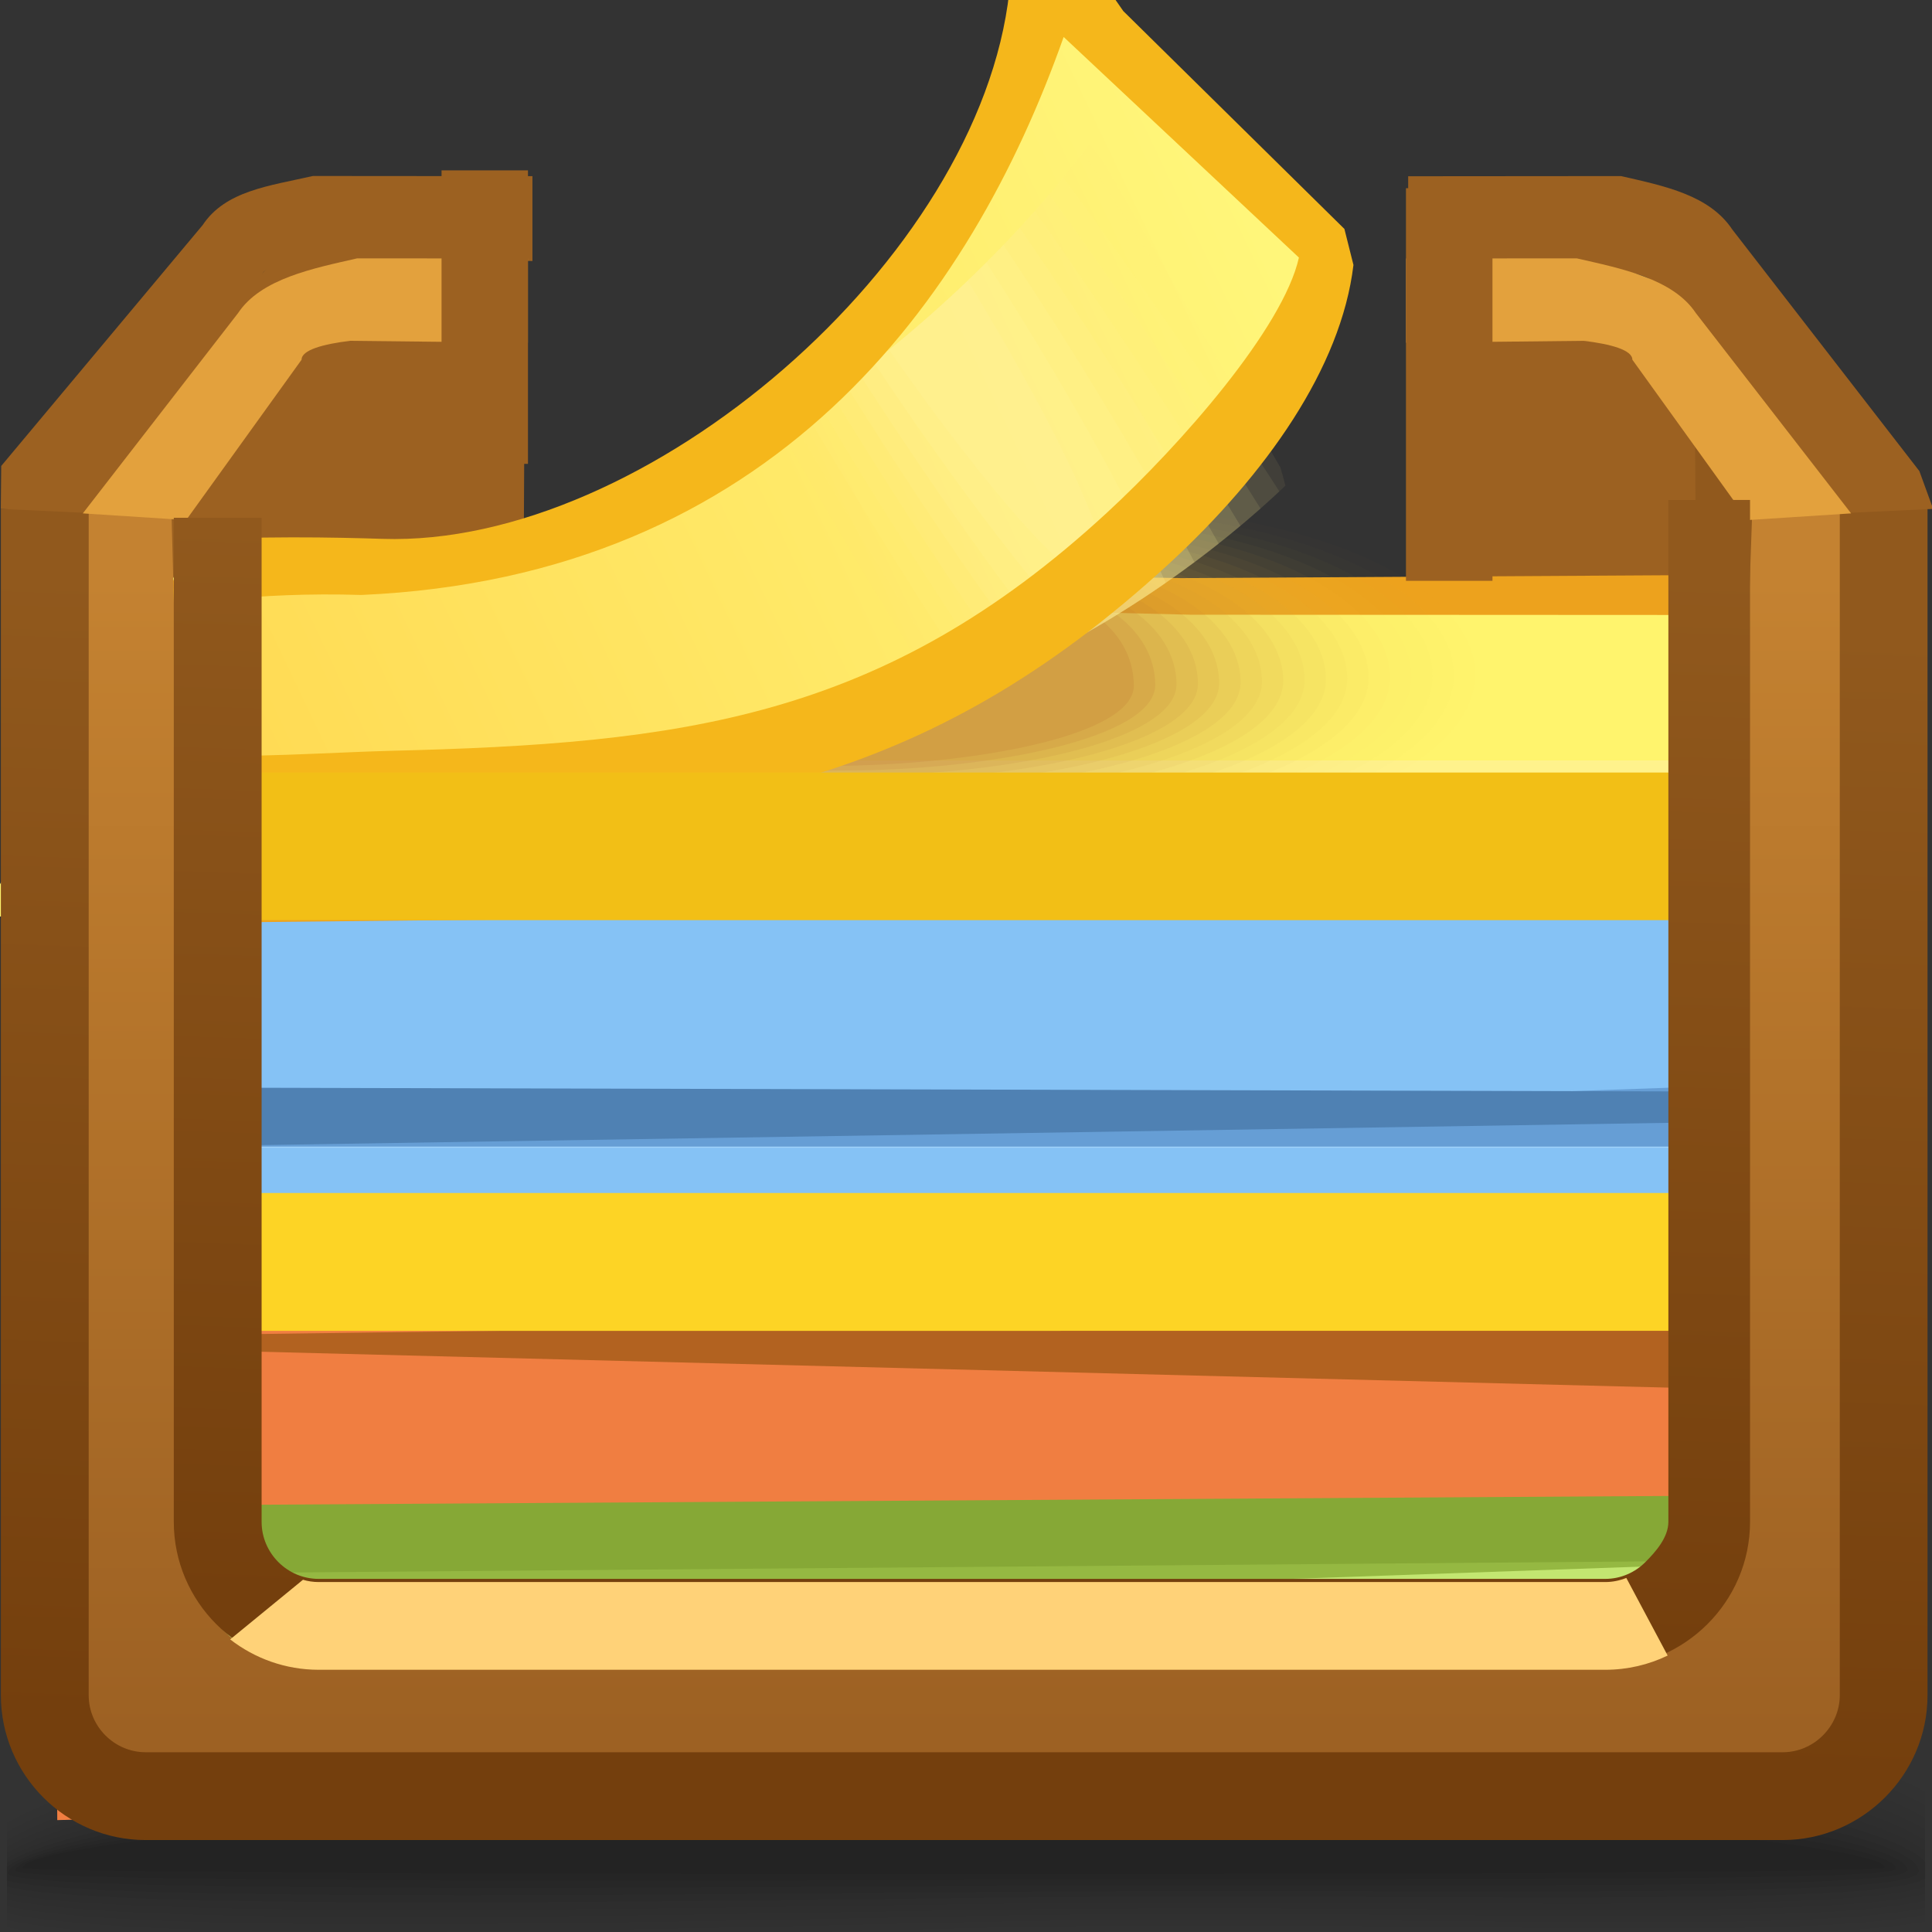 <?xml version="1.0" encoding="UTF-8" standalone="no"?>
<!-- Creator: CorelDRAW -->

<svg
   xmlns:dc="http://purl.org/dc/elements/1.1/"
   xmlns:cc="http://creativecommons.org/ns#"
   xmlns:rdf="http://www.w3.org/1999/02/22-rdf-syntax-ns#"
   xmlns:svg="http://www.w3.org/2000/svg"
   xmlns="http://www.w3.org/2000/svg"
   xmlns:xlink="http://www.w3.org/1999/xlink"
   xmlns:sodipodi="http://sodipodi.sourceforge.net/DTD/sodipodi-0.dtd"
   xmlns:inkscape="http://www.inkscape.org/namespaces/inkscape"
   xml:space="preserve"
   width="22px"
   height="22px"
   style="shape-rendering:geometricPrecision; text-rendering:geometricPrecision; image-rendering:optimizeQuality; fill-rule:evenodd; clip-rule:evenodd"
   viewBox="0 0 22 22"
   id="svg2"
   version="1.1"
   inkscape:version="0.48.1 r9760"
   sodipodi:docname="knotes.svg"><rect x="0" y="0" width="22" height="22" fill="#333333" stroke="none"/><sodipodi:namedview
   pagecolor="#ffffff"
   bordercolor="#666666"
   borderopacity="1"
   objecttolerance="10"
   gridtolerance="10"
   guidetolerance="10"
   inkscape:pageopacity="0"
   inkscape:pageshadow="2"
   inkscape:window-width="640"
   inkscape:window-height="480"
   id="namedview142"
   showgrid="false"
   inkscape:zoom="13.727273"
   inkscape:cx="11"
   inkscape:cy="11"
   inkscape:window-x="0"
   inkscape:window-y="24"
   inkscape:window-maximized="0"
   inkscape:current-layer="svg2" />
 <defs
   id="defs4">
  <style
   type="text/css"
   id="style6">
   
    .fil16 {fill:#85C2F5}
    .fil15 {fill:#91591D}
    .fil14 {fill:#9C6121}
    .fil22 {fill:#C3E671}
    .fil19 {fill:#F07E41}
    .fil58 {fill:#F2BF16}
    .fil21 {fill:#FDD425}
    .fil26 {fill:#FFF46D}
    .fil59 {fill:#4F81B3;fill-rule:nonzero}
    .fil18 {fill:#669ED5;fill-rule:nonzero}
    .fil25 {fill:#86A836;fill-rule:nonzero}
    .fil23 {fill:#95B842;fill-rule:nonzero}
    .fil62 {fill:#9C6121;fill-rule:nonzero}
    .fil63 {fill:#E3A13D;fill-rule:nonzero}
    .fil27 {fill:#EDA21D;fill-rule:nonzero}
    .fil57 {fill:#F5B71B;fill-rule:nonzero}
    .fil65 {fill:#FFD278;fill-rule:nonzero}
    .fil28 {fill:#FFF28C;fill-rule:nonzero}
    .fil0 {fill:black;fill-opacity:0}
    .fil47 {fill:#FFF28C;fill-opacity:0}
    .fil1 {fill:black;fill-opacity:0.004}
    .fil29 {fill:#FBE663;fill-opacity:0.008}
    .fil2 {fill:black;fill-opacity:0.008}
    .fil3 {fill:black;fill-opacity:0.016}
    .fil30 {fill:#F6DD5F;fill-opacity:0.016}
    .fil4 {fill:black;fill-opacity:0.02}
    .fil31 {fill:#F1D45C;fill-opacity:0.02}
    .fil5 {fill:black;fill-opacity:0.024}
    .fil48 {fill:#FFF38F;fill-opacity:0.024}
    .fil6 {fill:black;fill-opacity:0.027}
    .fil32 {fill:#ECCB58;fill-opacity:0.027}
    .fil7 {fill:black;fill-opacity:0.031}
    .fil33 {fill:#E7C254;fill-opacity:0.035}
    .fil8 {fill:black;fill-opacity:0.035}
    .fil9 {fill:black;fill-opacity:0.043}
    .fil34 {fill:#E3B951;fill-opacity:0.043}
    .fil10 {fill:black;fill-opacity:0.047}
    .fil49 {fill:#FFF391;fill-opacity:0.047}
    .fil35 {fill:#DEB04D;fill-opacity:0.051}
    .fil11 {fill:black;fill-opacity:0.051}
    .fil12 {fill:black;fill-opacity:0.055}
    .fil36 {fill:#D9A749;fill-opacity:0.055}
    .fil13 {fill:black;fill-opacity:0.059}
    .fil37 {fill:#D49F46;fill-opacity:0.063}
    .fil38 {fill:#CF9642;fill-opacity:0.071}
    .fil50 {fill:#FFF393;fill-opacity:0.075}
    .fil39 {fill:#CA8D3E;fill-opacity:0.078}
    .fil40 {fill:#C6843B;fill-opacity:0.086}
    .fil41 {fill:#C17B37;fill-opacity:0.09}
    .fil51 {fill:#FFF396;fill-opacity:0.098}
    .fil42 {fill:#BC7233;fill-opacity:0.098}
    .fil43 {fill:#B76930;fill-opacity:0.106}
    .fil44 {fill:#B2602C;fill-opacity:0.114}
    .fil45 {fill:#AD5728;fill-opacity:0.122}
    .fil52 {fill:#FFF498;fill-opacity:0.122}
    .fil53 {fill:#FFF49A;fill-opacity:0.145}
    .fil54 {fill:#FFF49D;fill-opacity:0.173}
    .fil55 {fill:#FFF49F;fill-opacity:0.196}
    .fil56 {fill:#FFF4A1;fill-opacity:0.22}
    .fil17 {fill:#BEE4FE;fill-rule:nonzero;fill-opacity:0.502}
    .fil20 {fill:#A05A17;fill-rule:nonzero;fill-opacity:0.78}
    .fil24 {fill:#A0C646;fill-rule:nonzero;fill-opacity:0.78}
    .fil60 {fill:url(#id0)}
    .fil46 {fill:url(#id1)}
    .fil64 {fill:url(#id2);fill-rule:nonzero}
    .fil61 {fill:url(#id3);fill-rule:nonzero}
   
  </style>
  <linearGradient
   id="id0"
   gradientUnits="userSpaceOnUse"
   x1="10.918"
   y1="19.727"
   x2="10.918"
   y2="6.57">
   <stop
   offset="0"
   style="stop-color:#9D6123"
   id="stop9" />
   <stop
   offset="0.569"
   style="stop-color:#B3732A"
   id="stop11" />
   <stop
   offset="1"
   style="stop-color:#C48231"
   id="stop13" />
  </linearGradient>
  <linearGradient
   id="id1"
   gradientUnits="userSpaceOnUse"
   x1="1.922"
   y1="7.532"
   x2="13.991"
   y2="1.781">
   <stop
   offset="0"
   style="stop-color:#FFDA53"
   id="stop16" />
   <stop
   offset="1"
   style="stop-color:#FFF67A"
   id="stop18" />
  </linearGradient>
  <linearGradient
   id="id2"
   gradientUnits="userSpaceOnUse"
   x1="10.745"
   y1="18.444"
   x2="11.162"
   y2="6.229">
   <stop
   offset="0"
   style="stop-color:#743F0D"
   id="stop21" />
   <stop
   offset="1"
   style="stop-color:#91591D"
   id="stop23" />
  </linearGradient>
  <linearGradient
   id="id3"
   gradientUnits="userSpaceOnUse"
   xlink:href="#id2"
   x1="10.757"
   y1="19.889"
   x2="11.201"
   y2="6.86">
  </linearGradient>
 </defs>
 <g
   id="Слой_x0020_1">
  <g
   id="_93114104">
   <path
   id="_93307960"
   class="fil0"
   d="M10.599 18.933c6.673,-0.254 9.847,0.239 11.324,0.959l0 2.198 -21.846 0 0 -1.706c1.204,-0.629 4.009,-1.204 10.522,-1.452z" />
   <g
   id="g30">
    <path
   id="_94471000"
   class="fil1"
   d="M10.603 19.051c6.705,-0.246 9.883,0.283 11.32,1.018l0 1.977c-0.114,0.017 -0.237,0.032 -0.367,0.045l-21.479 0 0 -1.573c1.165,-0.634 3.95,-1.225 10.526,-1.467z" />
    <path
   id="_46684952"
   class="fil2"
   d="M10.607 19.17c6.718,-0.236 9.918,0.326 11.317,1.07l0 1.725c-0.45,0.073 -1.043,0.11 -1.749,0.126l-2.593 0c-1.888,-0.022 -4.126,-0.066 -6.446,0l-10.69 0c-0.134,-0.019 -0.257,-0.039 -0.369,-0.062l0 -1.386c1.132,-0.635 3.916,-1.24 10.53,-1.473z" />
    <path
   id="_93308984"
   class="fil3"
   d="M10.609 19.288c6.713,-0.225 9.956,0.369 11.314,1.115l0 1.481c-1.788,0.313 -6.218,0.009 -10.947,0.143 -0.801,0.023 -1.589,0.045 -2.354,0.064l-7.347 0c-0.489,-0.034 -0.894,-0.082 -1.199,-0.145l0 -1.189c1.105,-0.63 3.91,-1.247 10.533,-1.469z" />
    <path
   id="_92156248"
   class="fil4"
   d="M10.613 19.407c6.685,-0.212 9.999,0.409 11.31,1.15l0 1.246c-1.687,0.32 -6.182,0.032 -10.958,0.155 -4.904,0.126 -9.354,0.232 -10.888,-0.093l0 -1.003c1.078,-0.62 3.934,-1.246 10.536,-1.455z" />
    <path
   id="_93263928"
   class="fil5"
   d="M10.616 19.525c6.636,-0.197 10.053,0.448 11.307,1.176l0 1.022c-1.568,0.325 -6.137,0.054 -10.97,0.167 -4.924,0.115 -9.429,0.208 -10.876,-0.105l0 -0.83c1.051,-0.605 3.993,-1.235 10.539,-1.429z" />
    <path
   id="_93263472"
   class="fil6"
   d="M10.62 19.643c6.567,-0.181 10.128,0.484 11.303,1.191l0 0.808c-1.426,0.328 -6.081,0.077 -10.981,0.178 -4.95,0.102 -9.518,0.183 -10.865,-0.115l0 -0.672c1.016,-0.584 4.084,-1.214 10.543,-1.391z" />
    <path
   id="_94498744"
   class="fil7"
   d="M10.622 19.761c6.487,-0.162 10.24,0.52 11.301,1.198l0 0.603c-1.244,0.331 -6.008,0.1 -10.994,0.189 -4.981,0.09 -9.621,0.157 -10.852,-0.122l0 -0.527c0.967,-0.558 4.207,-1.183 10.546,-1.341z" />
    <path
   id="_93495728"
   class="fil8"
   d="M10.626 19.88c6.405,-0.142 10.415,0.556 11.297,1.197l0 0.405c-1,0.331 -5.902,0.124 -11.005,0.202 -5.025,0.076 -9.752,0.131 -10.841,-0.128l0 -0.393c0.893,-0.527 4.355,-1.144 10.549,-1.281z" />
    <path
   id="_93638040"
   class="fil9"
   d="M10.63 19.998c6.384,-0.121 10.76,0.607 11.294,1.204l0 0.189c-0.581,0.342 -5.709,0.158 -11.017,0.223 -5.089,0.063 -9.926,0.103 -10.829,-0.132l0 -0.27c0.776,-0.492 4.519,-1.099 10.553,-1.214z" />
    <path
   id="_46651480"
   class="fil10"
   d="M10.633 20.117c6.343,-0.097 11.205,0.653 11.216,1.19 0.011,0.341 -5.396,0.187 -10.954,0.239 -5.196,0.049 -10.187,0.074 -10.818,-0.135l0 -0.151c0.565,-0.453 4.673,-1.054 10.556,-1.144z" />
    <path
   id="_89706272"
   class="fil11"
   d="M10.636 20.235c5.876,-0.064 11.076,0.598 11.083,1.058 0.007,0.244 -5.364,0.149 -10.836,0.184 -5.473,0.035 -10.79,0.044 -10.79,-0.145 0,-0.408 4.668,-1.033 10.544,-1.097z" />
    <path
   id="_88417624"
   class="fil12"
   d="M10.639 20.353c5.409,-0.032 10.946,0.544 10.95,0.926 0.004,0.147 -5.332,0.111 -10.718,0.129 -5.386,0.018 -10.696,0.01 -10.696,-0.107 0,-0.356 5.055,-0.915 10.464,-0.947z" />
   </g>
   <path
   id="_93113944"
   class="fil13"
   d="M10.643 20.472c4.943,0 10.817,0.49 10.817,0.795 0,0.099 -21.201,0.096 -21.201,0.003 0,-0.305 5.442,-0.798 10.384,-0.798z" />
  </g>
  <polygon
   class="fil14"
   points="5.982,2.674 3.21,2.832 2.814,3.334 2.767,3.342 2.571,3.64 2.256,4.039 2.254,4.125 1.977,4.548 1.736,16.063 2.004,16.063 1.988,16.837 4.71,18.301 5.963,6.457 "
   id="polygon45" />
  <polygon
   class="fil14"
   points="16.484,2.815 19.101,3.248 20.055,4.567 20.323,17.365 17.601,18.829 16.602,6.004 "
   id="polygon47" />
  <polygon
   class="fil15"
   points="19.295,3.983 20.034,4.351 20.988,5.557 21.229,17.073 19.618,17.073 19.313,6.699 "
   id="polygon49" />
  <rect
   class="fil16"
   x="0.653"
   y="9.184"
   width="20.955"
   height="10.932"
   id="rect51" />
  <polygon
   class="fil17"
   points="2.074,13.07 20.761,13.07 20.686,13.055 2.099,13.055 "
   id="polygon53" />
  <polygon
   class="fil18"
   points="2.025,13.021 6.807,12.821 20.625,12.328 20.711,13.056 2.025,13.056 "
   id="polygon55" />
  <polygon
   class="fil19"
   points="21.382,14.438 21.279,20.128 0.652,20.726 0.615,14.774 "
   id="polygon57" />
  <polygon
   class="fil20"
   points="1.955,15.368 2.389,15.198 21.036,14.947 20.986,15.852 1.93,15.366 "
   id="polygon59" />
  <polygon
   class="fil21"
   points="1.914,13.585 21.1,13.585 21.109,15.154 1.849,15.155 "
   id="polygon61" />
  <polygon
   class="fil22"
   points="21.087,17.483 20.862,20.265 0.504,20.265 0.729,17.483 "
   id="polygon63" />
  <polygon
   class="fil23"
   points="21.109,19.051 20.726,19.25 1.756,19.064 1.768,19.474 20.862,18.925 "
   id="polygon65" />
  <polygon
   class="fil23"
   points="21.059,17.756 20.626,17.583 0.813,17.646 0.578,18.475 21.086,17.755 "
   id="polygon67" />
  <polygon
   class="fil24"
   points="0.731,19.009 21.068,18.894 20.975,19.21 0.757,19.057 "
   id="polygon69" />
  <polygon
   class="fil25"
   points="0.622,17.149 21.008,17.022 21.014,17.761 0.734,17.927 "
   id="polygon71" />
  <polygon
   class="fil26"
   points="2.207,6.168 -0.211,10.441 21.921,9.953 19.709,6.598 13.846,6.614 "
   id="polygon73" />
  <path
   class="fil27"
   d="M2.276 6.722l-1.705 3.476 20.831 -0.219 -2.084 -2.976 -5.757 -0.003 -0.002 0 -11.283 -0.278zm-2.119 3.566l1.881 -3.808 0.046 -0.086 0.097 0.001 11.27 0.188 5.97 -0.035 0.085 0 0.049 0.073 2.278 3.427 0.034 0.212 -0.166 0.041 -21.4 0.227 0.376 0.109 -0.521 -0.349z"
   id="path75" />
  <polygon
   class="fil28"
   points="20.42,8.795 20.42,8.843 20.42,8.98 2.028,8.98 2.028,8.843 2.028,8.795 2.028,8.659 20.42,8.659 "
   id="polygon77" />
  <g
   id="_122246560">
   <g
   id="g80">
    <path
   id="_122260864"
   class="fil29"
   d="M12.375 5.773c2.468,0 4.424,0.86 4.424,1.907 0,1.048 -2.034,1.89 -4.502,1.89 -2.469,0 -4.464,-0.794 -4.392,-1.9 0.071,-1.106 2.002,-1.897 4.471,-1.897z" />
    <path
   id="_122260048"
   class="fil30"
   d="M12.273 5.825c2.416,0 4.283,0.846 4.283,1.864 0,1.018 -2.024,1.829 -4.439,1.829 -2.416,0 -4.361,-0.714 -4.219,-1.849 0.143,-1.135 1.96,-1.843 4.375,-1.843z" />
    <path
   id="_122259232"
   class="fil31"
   d="M12.172 5.876c2.363,0 4.141,0.832 4.141,1.821 0,0.989 -2.013,1.768 -4.376,1.768 -2.364,0 -4.259,-0.634 -4.045,-1.798 0.214,-1.164 1.917,-1.79 4.28,-1.79z" />
    <path
   id="_122258416"
   class="fil32"
   d="M12.07 5.927c2.311,0 4,0.818 4,1.777 0,0.959 -2.003,1.707 -4.314,1.707 -2.311,0 -4.157,-0.554 -3.872,-1.747 0.285,-1.193 1.874,-1.737 4.185,-1.737z" />
    <path
   id="_122257600"
   class="fil33"
   d="M11.969 5.978c2.258,0 3.859,0.805 3.859,1.735 0,0.93 -1.992,1.646 -4.251,1.646 -2.258,0 -4.055,-0.475 -3.698,-1.697 0.357,-1.222 1.831,-1.684 4.09,-1.684z" />
    <path
   id="_122256784"
   class="fil34"
   d="M11.867 6.029c2.206,0 3.717,0.791 3.717,1.691 0,0.901 -1.982,1.585 -4.188,1.585 -2.206,0 -3.953,-0.395 -3.525,-1.646 0.428,-1.251 1.789,-1.63 3.995,-1.63z" />
    <path
   id="_122255968"
   class="fil35"
   d="M11.765 6.08c2.153,0 3.576,0.777 3.576,1.648 0,0.871 -1.972,1.524 -4.125,1.524 -2.153,0 -3.851,-0.315 -3.351,-1.595 0.5,-1.28 1.746,-1.577 3.9,-1.577z" />
    <path
   id="_122255152"
   class="fil36"
   d="M11.664 6.131c2.1,0 3.435,0.764 3.435,1.605 0,0.842 -1.961,1.463 -4.062,1.463 -2.101,0 -3.749,-0.235 -3.178,-1.544 0.571,-1.309 1.704,-1.524 3.805,-1.524z" />
    <path
   id="_122254336"
   class="fil37"
   d="M11.562 6.182c2.048,0 3.293,0.75 3.293,1.562 0,0.812 -1.951,1.402 -3.999,1.402 -2.048,0 -3.646,-0.156 -3.004,-1.494 0.642,-1.338 1.661,-1.47 3.709,-1.47z" />
    <path
   id="_122253520"
   class="fil38"
   d="M11.46 6.233c1.996,0 3.152,0.736 3.152,1.519 0,0.783 -1.94,1.341 -3.936,1.341 -1.996,0 -3.544,-0.075 -2.83,-1.443 0.714,-1.367 1.619,-1.417 3.614,-1.417z" />
    <path
   id="_122252704"
   class="fil39"
   d="M11.359 6.285c1.943,0 3.011,0.723 3.011,1.475 0,0.753 -1.93,1.28 -3.873,1.28 -1.943,0 -3.442,0.004 -2.657,-1.392 0.785,-1.396 1.576,-1.364 3.519,-1.364z" />
    <path
   id="_122251888"
   class="fil40"
   d="M11.257 6.336c1.89,0 2.87,0.709 2.87,1.432 0,0.724 -1.919,1.219 -3.81,1.219 -1.89,0 -3.34,0.084 -2.483,-1.341 0.856,-1.425 1.533,-1.31 3.424,-1.31z" />
    <path
   id="_122251072"
   class="fil41"
   d="M11.155 6.386c1.838,0 2.728,0.695 2.728,1.39 0,0.694 -1.909,1.158 -3.747,1.158 -1.838,0 -3.238,0.164 -2.31,-1.29 0.928,-1.454 1.49,-1.257 3.329,-1.257z" />
    <path
   id="_122250256"
   class="fil42"
   d="M11.054 6.438c1.785,0 2.587,0.681 2.587,1.346 0,0.665 -1.899,1.097 -3.685,1.097 -1.785,0 -3.135,0.244 -2.136,-1.239 0.999,-1.483 1.448,-1.204 3.234,-1.204z" />
    <path
   id="_122249456"
   class="fil43"
   d="M10.952 6.489c1.733,0 2.445,0.668 2.445,1.303 0,0.636 -1.888,1.036 -3.621,1.036 -1.733,0 -3.034,0.323 -1.963,-1.188 1.07,-1.512 1.405,-1.151 3.139,-1.151z" />
    <path
   id="_122248040"
   class="fil44"
   d="M10.85 6.54c1.68,0 2.305,0.654 2.305,1.259 0,0.606 -1.878,0.975 -3.559,0.975 -1.68,0 -2.931,0.403 -1.789,-1.137 1.142,-1.542 1.363,-1.097 3.043,-1.097z" />
   </g>
   <path
   id="_122246600"
   class="fil45"
   d="M10.748 6.591c1.628,0 2.163,0.64 2.163,1.217 0,0.577 -1.868,0.914 -3.496,0.914 -1.628,0 -2.829,0.483 -1.616,-1.087 1.213,-1.57 1.32,-1.044 2.948,-1.044z" />
  </g>
  <path
   class="fil46"
   d="M12.247 0.16l2.823 2.534c-0.267,2.233 -3.953,5.037 -6.052,5.599 -3.218,0.861 -4.452,0.376 -8.174,0.736l1.479 -2.816c2.55,-0.215 2.911,0.371 5.046,-0.656 1.77,-0.853 4.35,-2.987 4.613,-5.383l0.265 -0.014z"
   id="path99" />
  <g
   id="_90804048">
   <path
   id="_122245000"
   class="fil47"
   d="M10.22 7.516c-0.534,-0.878 -1.035,-1.737 -1.497,-2.567 1.125,-0.628 2.653,-1.913 3.706,-3.34l2.152 3.713c0.021,0.07 0.04,0.139 0.057,0.207 -1.147,1.091 -2.627,1.991 -3.78,2.361 -0.211,-0.118 -0.424,-0.243 -0.638,-0.374z" />
   <g
   id="g103">
    <path
   id="_122244184"
   class="fil48"
   d="M10.575 7.729c-0.613,-0.981 -1.184,-1.941 -1.705,-2.864 1.1,-0.65 2.531,-1.873 3.538,-3.228l0.154 0.202 2.018 3.483c0.021,0.07 0.04,0.139 0.057,0.207 -1.147,1.091 -2.626,1.991 -3.78,2.361l-0.283 -0.162z" />
    <path
   id="_122242856"
   class="fil49"
   d="M10.904 7.876c-0.683,-1.062 -1.315,-2.103 -1.886,-3.1 1.051,-0.651 2.359,-1.784 3.316,-3.039 0.478,0.742 0.961,1.501 1.428,2.174l0.818 1.413c0.021,0.07 0.04,0.139 0.057,0.207 -1.132,1.077 -2.587,1.968 -3.734,2.346z" />
    <path
   id="_122242040"
   class="fil50"
   d="M14.419 5.365l0.149 0.231c-1.056,0.986 -2.375,1.808 -3.463,2.21l-0.281 -0.43c-0.596,-0.92 -1.151,-1.823 -1.658,-2.693 0.941,-0.61 2.059,-1.577 2.942,-2.66 0.757,1.024 1.537,2.148 2.311,3.343z" />
    <path
   id="_94721448"
   class="fil51"
   d="M13.765 4.864c0.201,0.311 0.398,0.621 0.589,0.927 -0.948,0.839 -2.071,1.539 -3.042,1.934 -0.24,-0.354 -0.48,-0.717 -0.72,-1.088 -0.453,-0.699 -0.88,-1.386 -1.276,-2.054 0.852,-0.575 1.826,-1.42 2.633,-2.37 0.597,0.824 1.208,1.714 1.816,2.651z" />
    <path
   id="_89324424"
   class="fil52"
   d="M13.11 4.362c0.357,0.551 0.696,1.095 1.015,1.625 -0.825,0.692 -1.758,1.274 -2.599,1.646 -0.387,-0.551 -0.778,-1.131 -1.167,-1.733 -0.312,-0.481 -0.61,-0.956 -0.893,-1.422 0.756,-0.53 1.592,-1.259 2.317,-2.075 0.439,0.618 0.884,1.274 1.327,1.958z" />
    <path
   id="_93655016"
   class="fil53"
   d="M12.457 3.862c0.52,0.802 0.997,1.586 1.421,2.328 -0.685,0.543 -1.428,1.007 -2.122,1.339 -0.532,-0.724 -1.081,-1.52 -1.628,-2.365 -0.173,-0.267 -0.342,-0.533 -0.505,-0.795 0.654,-0.475 1.355,-1.089 1.988,-1.773 0.281,0.407 0.564,0.83 0.847,1.266z" />
    <path
   id="_92921024"
   class="fil54"
   d="M11.801 3.36c0.701,1.081 1.312,2.12 1.8,3.041 -0.523,0.39 -1.07,0.732 -1.597,1.003 -0.664,-0.847 -1.388,-1.864 -2.11,-2.978l-0.113 -0.176c0.543,-0.408 1.114,-0.909 1.645,-1.46 0.124,0.187 0.25,0.377 0.375,0.57z" />
    <path
   id="_92920760"
   class="fil55"
   d="M11.232 2.989c0.893,1.389 1.611,2.686 2.043,3.648 -0.323,0.225 -0.651,0.429 -0.976,0.61 -0.667,-0.746 -1.5,-1.844 -2.351,-3.123 0.426,-0.332 0.865,-0.717 1.284,-1.135z" />
   </g>
   <path
   id="_90804072"
   class="fil56"
   d="M11.02 3.196c1.117,1.83 1.779,3.301 1.523,3.444 -0.245,0.138 -1.26,-0.995 -2.419,-2.655 0.299,-0.241 0.601,-0.505 0.896,-0.788z" />
  </g>
  <path
   class="fil57"
   d="M12.789 0.124l2.52 2.483 0.103 0.41c-0.14,1.173 -0.995,2.383 -2.099,3.401 -2.775,2.558 -5.313,2.935 -8.95,3.024 -0.604,0.015 -1.241,0.03 -1.949,0.069l-0.404 -0.913c0.725,0.04 1.826,-0.033 2.425,-0.048 3.334,-0.081 5.622,-0.363 8.168,-2.71 0.841,-0.775 2.008,-2.102 2.188,-2.907l-2.679 -2.512c-1.06,3 -3.313,6.148 -7.998,6.354 -1.199,-0.039 -2.174,0.118 -2.387,0.176 -0.356,0.098 0.334,0.267 0.334,-0.79 0.821,-0.062 1.78,-0.042 2.293,-0.025 3.002,0.099 6.805,-3.181 7.139,-6.229l0.509 -0.027 0.265 -0.014 0.331 -0.018 0.191 0.275z"
   id="path114" />
  <polygon
   class="fil58"
   points="1.414,8.797 21.195,8.797 21.173,10.478 1.391,10.478 "
   id="polygon116" />
  <polygon
   class="fil18"
   points="20.724,12.784 1.838,12.722 2.037,12.969 20.724,12.819 "
   id="polygon118" />
  <polygon
   class="fil59"
   points="20.424,12.765 19.826,12.43 1.576,12.383 1.663,13.06 20.449,12.763 "
   id="polygon120" />
  <path
   class="fil60"
   d="M11.624 20.623l-1.433 0 -8.431 0c-0.623,0 -1.028,-0.523 -1.026,-1.163l0.025 -13.788 1.191 0.069 0.325 12.168c0.014,0.512 0.415,0.941 0.92,0.941 6.104,0 9.386,-0.338 15.426,-0.338 0.505,0 0.92,-0.425 0.921,-0.941l0.416 -11.89 1.132 0.065 0.012 13.713c-0.001,0.639 -0.385,1.163 -1.008,1.163l-8.47 0z"
   id="path122" />
  <path
   class="fil61"
   d="M21.949 5.795l0 13.509c0,0.453 -0.186,0.866 -0.485,1.164 -0.298,0.298 -0.711,0.485 -1.164,0.485l-18.642 0c-0.453,0 -0.866,-0.186 -1.164,-0.484 -0.298,-0.298 -0.484,-0.711 -0.484,-1.165l0 -13.509 1 0 0 13.509c0,0.178 0.073,0.34 0.191,0.458 0.118,0.118 0.28,0.191 0.458,0.191l18.642 0c0.177,0 0.34,-0.074 0.457,-0.192 0.118,-0.118 0.192,-0.281 0.192,-0.458l0 -13.509 1 0z"
   id="path124" />
  <path
   class="fil62"
   d="M6.063 2.972l-2.581 -0.028c-0.306,0.037 -0.503,0.104 -0.503,0.215l-1.894 2.686 -1.076 -0.05 0.005 -0.489 2.293 -2.742c0.261,-0.393 0.757,-0.446 1.256,-0.56l2.5 0.002 0 0.965z"
   id="path126" />
  <path
   class="fil62"
   d="M16.035 2.972l2.328 0.098c0.306,0.037 0.503,0.104 0.503,0.215l2.071 2.56 1.076 -0.05 -0.157 -0.431 -2.129 -2.749c-0.261,-0.393 -0.769,-0.496 -1.268,-0.61l-2.424 0.002 0 0.965z"
   id="path128" />
  <path
   class="fil63"
   d="M6.012 3.903l-2.025 -0.022c-0.306,0.037 -0.553,0.104 -0.553,0.215l-1.314 1.826 -1.177 -0.076 1.768 -2.281c0.261,-0.393 0.857,-0.509 1.356,-0.623l1.944 0.001 0 0.96z"
   id="path130" />
  <path
   class="fil63"
   d="M16.01 3.903l2.025 -0.022c0.306,0.037 0.553,0.104 0.553,0.215l1.314 1.826 1.177 -0.076 -1.768 -2.281c-0.261,-0.393 -0.857,-0.509 -1.356,-0.623l-1.944 0.001 0 0.96z"
   id="path132" />
  <polygon
   class="fil14"
   points="5.028,1.94 6.012,1.94 6.012,5.282 5.028,5.282 "
   id="polygon134" />
  <polygon
   class="fil14"
   points="16.995,2.143 16.01,2.143 16.01,6.614 16.995,6.614 "
   id="polygon136" />
  <path
   class="fil64"
   d="M19.928 5.694l0 11.636c0,0.453 -0.186,0.866 -0.485,1.164 -0.298,0.298 -0.711,0.485 -1.164,0.485l-14.652 0c-0.453,0 -0.866,-0.186 -1.164,-0.484 -0.298,-0.298 -0.484,-0.711 -0.484,-1.165l0 -11.434 1 0 0 11.434c0,0.178 0.073,0.34 0.191,0.458 0.118,0.118 0.28,0.191 0.458,0.191l14.652 0c0.177,0 0.34,-0.074 0.457,-0.192 0.118,-0.118 0.261,-0.281 0.261,-0.458l0 -11.636 0.931 0z"
   id="path138" />
  <path
   class="fil65"
   d="M18.99 18.852c-0.215,0.104 -0.456,0.162 -0.71,0.162l-14.652 0c-0.378,0 -0.729,-0.13 -1.007,-0.346l0.829 -0.679c0.057,0.017 0.117,0.026 0.178,0.026l14.652 0c0.084,0 0.164,-0.017 0.239,-0.047l0.471 0.884z"
   id="path140" />
 </g>
</svg>